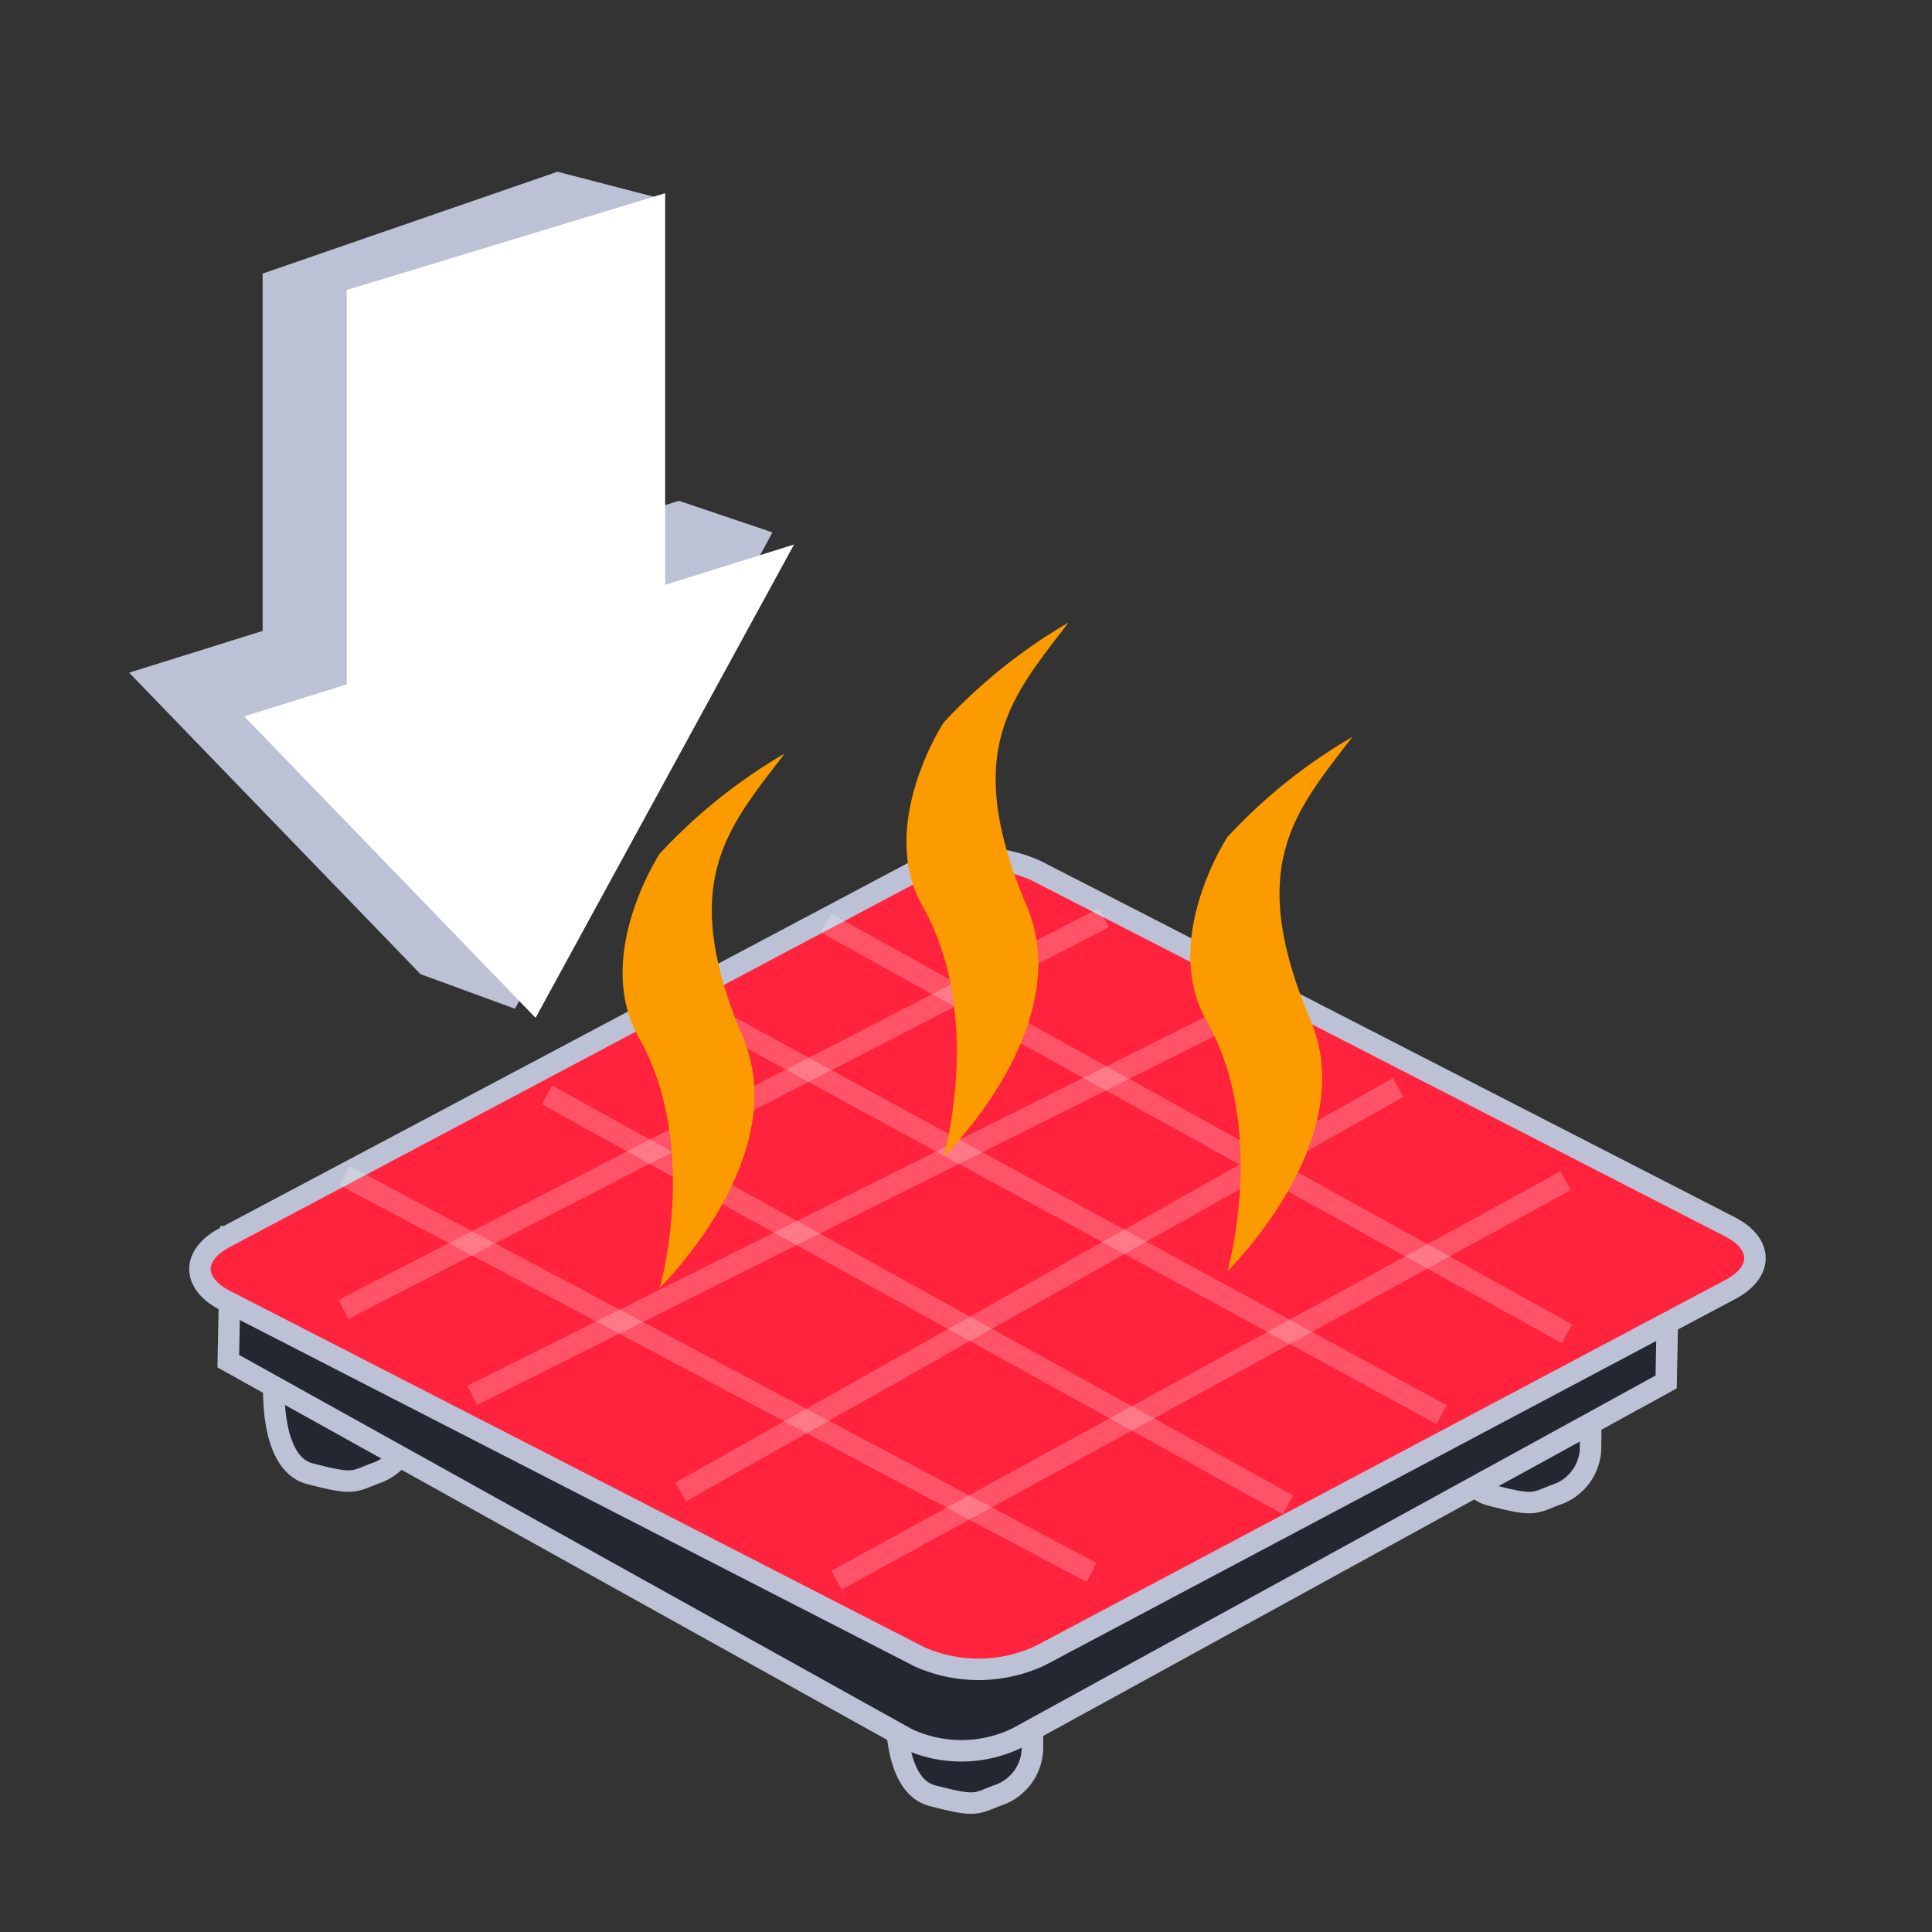 <svg id="组_2_拷贝" data-name="组 2 拷贝" xmlns="http://www.w3.org/2000/svg" width="63.999" height="63.999" viewBox="0 0 90 90">
  <rect x="0" y="0" width="90" height="90" fill="#333333" stroke="none"/>
<defs>
    <style>
      .cls-1 {
        fill: #bcc1d5;
      }

      .cls-1, .cls-2, .cls-3, .cls-4, .cls-5, .cls-6 {
        fill-rule: evenodd;
      }

      .cls-2 {
        fill: #fff;
      }

      .cls-3 {
        fill: #242632;
      }

      .cls-3, .cls-4 {
        stroke: #bcc1d5;
      }

      .cls-3, .cls-4, .cls-5 {
        stroke-width: 1px;
      }

      .cls-4 {
        fill: #ff233d;
      }

      .cls-5 {
        fill: none;
        stroke: #fff;
        opacity: 0.22;
      }

      .cls-6 {
        fill: #fb9b00;
      }
    </style>
  </defs>
  <g id="组_1" data-name="组 1">
    <path id="形状_27_拷贝" data-name="形状 27 拷贝" class="cls-1" d="M6.015,31.335l25.611-8.006L35.984,24.8,23.989,46.991l-4.4-1.612Z"/>
    <path id="矩形_1_拷贝" data-name="矩形 1 拷贝" class="cls-1" d="M12.234,12.745L25.969,8l4.562,1.184L25.969,28.034,12.234,32.783V12.745Z"/>
    <path id="形状_27" data-name="形状 27" class="cls-2" d="M11.377,33.372l25.611-8.006L24.95,47.415Z"/>
    <path id="矩形_1" data-name="矩形 1" class="cls-2" d="M16.152,13.509L30.986,9V29.216L16.152,33.724V13.509Z"/>
  </g>
  <path id="形状_23" data-name="形状 23" class="cls-3" d="M41.773,79.127s-0.328,4.01,1.663,4.524,1.982,0.4,2.993,0a2.355,2.355,0,0,0,1.663-2.111c0.02-.95,0-3.016,0-3.016L47.76,75.809l-4.324.9-0.665.6Z"/>
  <path id="形状_23_拷贝" data-name="形状 23 拷贝" class="cls-3" d="M12.773,64.127s-0.328,4.01,1.663,4.524,1.982,0.4,2.993,0a2.355,2.355,0,0,0,1.663-2.111c0.02-.95,0-3.016,0-3.016L18.76,60.809l-4.324.9-0.665.6Z"/>
  <path id="形状_23_拷贝_2" data-name="形状 23 拷贝 2" class="cls-3" d="M67.773,65.127s-0.328,4.01,1.663,4.524,1.982,0.4,2.993,0a2.355,2.355,0,0,0,1.663-2.111c0.02-.95,0-3.016,0-3.016L73.76,61.809l-4.324.9-0.665.6Z"/>
  <path id="圆角矩形_3542_拷贝" data-name="圆角矩形 3542 拷贝" class="cls-3" d="M47.925,45.559L77.75,57.606l-0.134,6.771L47.4,80.953a5.945,5.945,0,0,1-5.149.04L10.635,63.409l0.115-5.8s3.794-.009,5.526-0.967c7.424-4.106,26.5-11.04,26.5-11.04A5.945,5.945,0,0,1,47.925,45.559Z"/>
  <path id="圆角矩形_3542" data-name="圆角矩形 3542" class="cls-4" d="M48.243,40.547l32.341,16.6c1.553,0.8,1.56,2.108.015,2.927L48.435,77.137a6.791,6.791,0,0,1-5.609.041l-32.341-16.6c-1.553-.8-1.56-2.108-0.015-2.927L42.634,40.588A6.791,6.791,0,0,1,48.243,40.547Z"/>
  <path id="形状_17" data-name="形状 17" class="cls-5" d="M32.633,47.092L67.158,65.9"/>
  <path id="形状_17_拷贝" data-name="形状 17 拷贝" class="cls-5" d="M25.477,51L60,70.1"/>
  <path id="形状_17_拷贝_2" data-name="形状 17 拷贝 2" class="cls-5" d="M38.477,43L73,62.133"/>
  <path id="形状_18" data-name="形状 18" class="cls-5" d="M16.049,54.762l34.8,18.49"/>
  <path id="形状_19" data-name="形状 19" class="cls-5" d="M22,65L58,47"/>
  <path id="形状_20" data-name="形状 20" class="cls-5" d="M38.965,73.611L72.934,55"/>
  <path id="形状_19_拷贝" data-name="形状 19 拷贝" class="cls-5" d="M16,61L51.424,42.753"/>
  <path id="形状_20_拷贝" data-name="形状 20 拷贝" class="cls-5" d="M31.71,69.5L65.135,50.657"/>
  <path id="形状_24" data-name="形状 24" class="cls-6" d="M30.729,39.772s-3.12,4.767-.971,8.558C32.635,53.4,30.729,60,30.729,60s6.243-6.089,3.883-11.67c-3.057-7.229-.746-9.711,1.941-13.226A25.22,25.22,0,0,0,30.729,39.772Z"/>
  <path id="形状_24_拷贝" data-name="形状 24 拷贝" class="cls-6" d="M43.953,33.668s-3.12,4.767-.971,8.558c2.877,5.073.971,11.67,0.971,11.67s6.243-6.089,3.883-11.67C44.778,35,47.089,32.515,49.776,29A25.214,25.214,0,0,0,43.953,33.668Z"/>
  <path id="形状_24_拷贝_2" data-name="形状 24 拷贝 2" class="cls-6" d="M57.176,38.994s-3.12,4.767-.971,8.558c2.877,5.073.971,11.67,0.971,11.67s6.243-6.089,3.883-11.67C58,40.323,60.313,37.841,63,34.326A25.216,25.216,0,0,0,57.176,38.994Z"/>
</svg>

